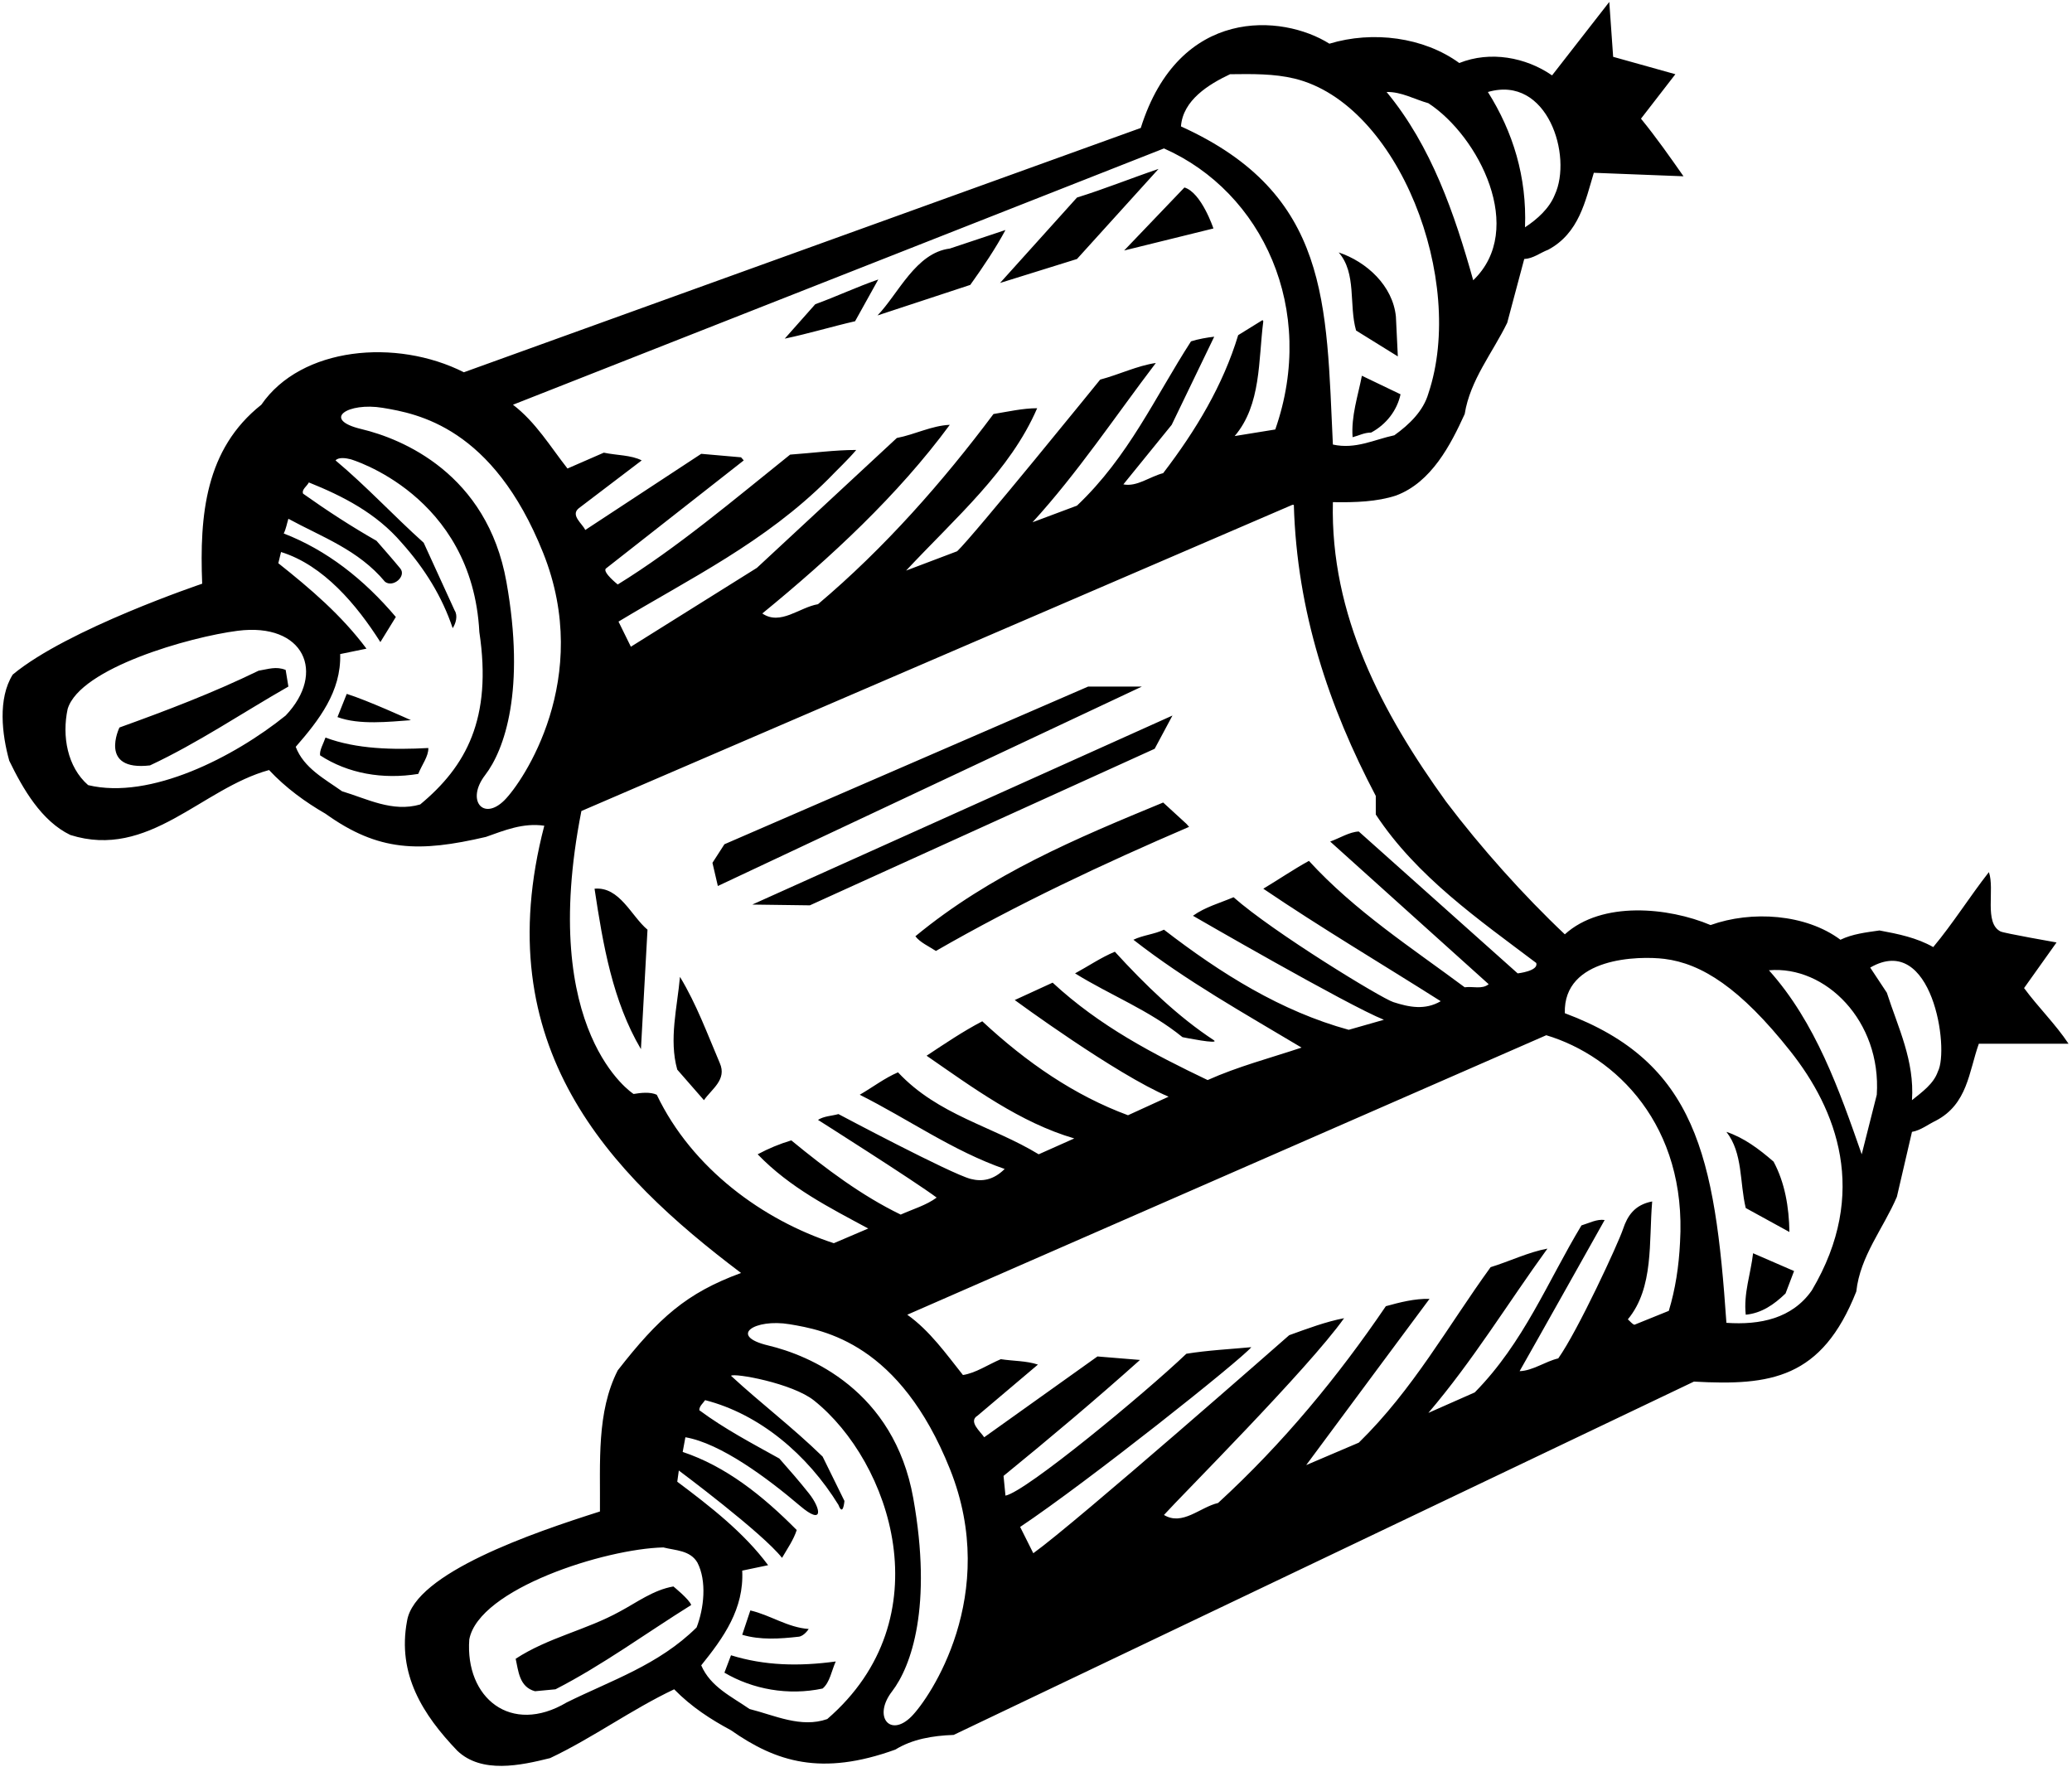 <?xml version="1.0" encoding="UTF-8"?>
<svg xmlns="http://www.w3.org/2000/svg" xmlns:xlink="http://www.w3.org/1999/xlink" width="536pt" height="457pt" viewBox="0 0 536 457" version="1.1">
<g id="surface1">
<path style=" stroke:none;fill-rule:nonzero;fill:rgb(0%,0%,0%);fill-opacity:1;" d="M 523.602 255.602 L 532 243.801 C 532 243.801 518.41 241.41 517.52 240.961 C 513.176 238.766 516.078 230.082 514.5 225.602 C 509.5 232 505.199 238.898 500.102 245 C 495.898 242.602 491.102 241.602 486.199 240.699 C 482.699 241.199 479.199 241.602 476.102 243.102 C 467.102 236.398 453.102 235.5 442.5 239.301 C 431.602 234.699 414.398 233 404.801 241.699 C 394.199 231.699 383.102 219.301 374.102 207.398 C 357.5 184.398 344.102 159.102 344.801 129.898 C 350.602 130 356.199 129.801 361.102 128.199 C 370.301 124.801 375.301 115 378.898 107.102 C 380.301 98.301 386.102 91.301 389.898 83.5 C 391.398 78 392.801 72.5 394.301 67 C 396.602 66.898 398.398 65.398 400.5 64.602 C 408.5 60.301 410.102 52 412.301 44.699 L 435.5 45.602 C 432 40.602 428.5 35.602 424.5 30.699 L 433.398 19.199 L 417.301 14.699 L 416.301 0.5 L 401.5 19.5 C 394.699 14.801 385.5 13.102 377.5 16.301 C 368.301 9.602 355.102 7.898 343.898 11.301 C 331.738 3.637 305.008 1.578 295.102 33.102 L 120 96.301 C 102.492 87.461 77.906 89.707 67.602 104.699 C 53.102 116.199 51.602 133.199 52.301 151 C 52.301 151 17.5 162.699 3.301 174.5 C -0.602 180.699 0.5 190 2.398 196.801 C 5.898 204 10.699 212.398 18.199 216 C 38.5 222.398 52.102 204 69.602 199.199 C 73.898 203.801 79 207.5 84.199 210.5 C 97.98 220.379 108.5 220.5 125.699 216.5 C 130.5 214.801 135.301 212.801 140.801 213.602 C 125.891 270.758 157.5 303.5 191.699 329.301 C 177.57 334.48 170.363 340.953 159.801 354.5 C 154.301 365.301 155.301 378.199 155.199 391 C 137.887 396.492 107.312 406.941 105.301 419.301 C 102.699 433.102 109.398 443.602 118.301 452.898 C 124.602 458.898 134.699 456.699 142.301 454.801 C 153.301 449.602 163.398 442.199 174.398 437 C 178.898 441.602 183.898 444.801 189.102 447.602 C 200.801 455.801 212.5 459.5 231.602 452.602 C 236 449.898 241.199 449 246.699 448.801 L 438.199 357.402 C 458 358.5 471.281 356.672 480.199 334.102 C 481.199 324.898 487.199 317.801 490.699 309.602 L 494.602 292.801 C 496.898 292.398 498.699 290.898 500.801 289.898 C 509 285.602 509.301 277.301 511.898 270 L 535.102 270 C 531.801 265 527.199 260.5 523.602 255.602 Z M 402.199 50.398 C 400.801 53.898 397.699 56.699 394.5 58.801 C 395 45.801 391.398 34.102 384.898 23.801 C 400.348 19.297 406.855 40.406 402.199 50.398 Z M 369.5 26.699 C 382.562 35.234 394.84 59.367 381.102 72.5 C 376.301 55.398 370.301 37.801 358.699 23.801 C 362.5 23.699 365.898 25.699 369.5 26.699 Z M 318.199 19.199 C 323.977 19.125 329.582 19.051 334.852 20.324 C 361.832 26.855 379.34 72.527 369.5 101.801 C 368.199 106.301 364.602 109.801 360.699 112.602 C 355.5 113.699 350.699 116.301 344.801 115 C 343.047 78.551 344.09 50.184 305.5 32.699 C 306 25.898 312.699 21.801 318.199 19.199 Z M 22.801 203.102 C 17.398 198.398 16 190.398 17.5 183.398 C 20.695 172.812 49.078 164.77 61.461 163.18 C 78.652 160.973 84.449 174.012 73.898 185.102 C 60.578 195.824 38.891 206.977 22.801 203.102 Z M 108.699 208.102 C 101.5 210.199 94.898 206.602 88.5 204.699 C 84 201.5 78.602 198.699 76.5 193.199 C 82.5 186.301 88.301 178.898 88 169.199 C 90.301 168.699 92.5 168.301 94.801 167.801 C 88.301 159.102 80.301 152.301 72 145.699 L 72.699 142.801 C 83.699 146.199 92.301 156.5 98.398 166.102 L 102.398 159.602 C 94.102 149.801 84.5 142.301 73.398 138 C 74 136.801 74.199 135.5 74.602 134.199 C 83.199 138.898 92.699 142.199 99.602 150.5 C 101.699 152.102 105.195 149.059 103.547 147.055 C 101.535 144.613 99.434 142.234 97.398 139.898 C 90.898 136.199 84.602 132.102 78.398 127.699 C 78 126.602 79.398 125.801 79.898 124.801 C 88.602 128.301 97.301 132.699 103.898 140.398 C 109.898 147.102 114.398 154.398 117.102 162.5 C 117.898 161.301 118.5 159.301 117.602 157.898 L 109.602 140.398 C 101.801 133.398 94.801 125.801 86.801 119.102 C 87.602 118.199 89.5 118.5 90.699 118.801 C 90.699 118.801 122.152 127.93 124 163.5 C 127.367 185.941 120.566 198.258 108.699 208.102 Z M 130.5 207 C 125 212.5 120.5 207 125.5 200.5 C 130.5 194 136 178.5 131 150.5 C 126 122.5 104 113.5 93.5 111 C 83 108.5 90 104 99 105.5 C 108 107 127.5 110.5 140.5 143 C 153.5 175.5 135.258 202.242 130.5 207 Z M 132.699 104.699 L 301.102 38.398 C 326.59 49.66 340.746 80.039 329.898 111.102 L 319.398 112.801 C 326.301 104.699 325.5 93.199 326.801 83.102 L 326.602 82.801 L 320.301 86.699 C 316.398 99.602 309.398 111.301 300.898 122.398 C 297.398 123.301 294.102 126 290.602 125.301 L 303.102 109.898 L 314.102 87.102 C 312.301 87.301 310 87.699 308.102 88.301 C 298.801 102.699 292 118.102 278.602 130.801 L 267.102 135.102 C 278.801 122.301 288.5 107.699 299 93.898 C 294.199 94.602 289.5 96.898 284.602 98.199 C 284.602 98.199 251.699 138.801 247.602 142.602 L 234.398 147.602 C 247.301 133.801 261.301 121.801 268.301 105.602 C 264.602 105.602 260.699 106.5 257 107.102 C 244 124.5 228.801 141.801 211.602 156.301 C 206.801 157.102 201.898 161.898 197.199 158.699 C 214.801 144.301 232.301 128.102 245.699 109.898 C 241 110.102 236.699 112.398 232 113.301 L 195.801 146.898 L 163.199 167.301 L 160 160.801 C 178.398 149.699 197.898 140.301 214.301 123.898 C 216.699 121.398 219.301 119 221.5 116.398 C 216 116.398 210.102 117.199 204.398 117.602 C 189.801 129.301 175.199 141.699 159.801 151.199 C 159.801 151.199 155.898 148.102 156.699 147.102 L 192.398 119.102 L 191.699 118.301 L 181.398 117.398 L 151.398 137.102 C 150.699 135.5 147.5 133.301 149.699 131.5 L 166 119.102 C 163.301 117.699 159.5 117.801 156.199 117.102 L 146.801 121.199 C 142.398 115.602 138.602 109.199 132.699 104.699 Z M 169.898 283.199 C 168.199 282.398 165.699 282.699 163.898 283 C 163.898 283 139.074 267.277 150.398 209.801 L 334.301 130.602 L 334.699 130.602 C 335.5 158.301 343.801 182.898 355.898 205.898 L 355.898 210.699 C 366.5 226.801 382.699 238 397.398 249.102 C 398.102 251.199 392.602 251.801 392.602 251.801 L 351.5 215.102 C 349.102 215.199 346.602 216.801 344.102 217.699 L 385.102 254.602 C 383.398 256 381 255.102 378.898 255.398 C 365.199 245.199 350.5 235.699 338.602 222.699 C 334.602 224.898 330.801 227.5 326.801 229.898 C 341.699 240 357.398 249.301 372.699 259 C 368.609 261.387 364.52 260.547 360.426 259.227 C 357.316 258.223 329.398 241.199 319.102 232.102 C 315.602 233.602 311.801 234.602 308.602 236.898 C 308.602 236.898 348.699 260.102 358 263.801 L 348.898 266.398 C 331.398 261.602 315.898 251.898 301.102 240.5 C 298.602 241.699 295.699 241.898 293.199 243.102 C 306.898 253.801 322 262.199 336.699 271 C 328.602 273.699 320.199 275.898 312.398 279.398 C 298.398 272.699 284.5 265.5 272.301 254.199 L 262.5 258.699 C 262.5 258.699 288.602 277.898 302.301 283.699 L 291.801 288.5 C 278 283.398 265.602 274.898 254.102 264.199 C 249.102 266.801 244.398 270 239.699 273.102 C 251.699 281.398 263.898 290.398 277.898 294.5 L 268.699 298.602 C 256.699 291.301 242.699 288.5 232.301 277.398 C 228.801 278.898 225.699 281.301 222.398 283.199 C 234.801 289.398 246.602 297.801 259.898 302.398 C 256.965 305.301 254.039 305.719 251.133 304.98 C 246.016 303.684 216.898 288.199 216.898 288.199 C 215.102 288.699 213.199 288.699 211.602 289.699 C 211.602 289.699 236.699 305.602 242.301 309.801 C 239.602 311.801 236.102 312.801 233 314.199 C 222.898 309.301 213.699 302.398 204.699 295 C 201.699 295.898 198.801 297.102 196 298.602 C 204.398 307.301 214.602 312.398 224.602 317.801 L 215.699 321.602 C 197.508 315.664 179.059 302.371 169.898 283.199 Z M 146.602 440.398 C 132.145 448.969 120.289 439.199 121.398 424.102 C 123.867 410.996 156.531 400.637 171.602 400.301 C 174.699 401.102 178.5 401 180.398 404.199 C 182.898 409 182.102 416.102 180.199 421 C 170.398 430.699 158.102 434.699 146.602 440.398 Z M 214 444.699 C 207.199 447.102 200.301 443.699 193.898 442.102 C 189.301 438.898 183.801 436.398 181.398 430.801 C 187.199 423.602 192.5 416.199 192 406.301 L 198.699 404.898 C 192.5 396.5 183.602 389.598 175.199 383.301 L 175.602 380.402 C 175.602 380.402 197.199 396.5 202.301 403 C 203.699 400.602 205.301 398.301 206.102 395.801 C 197.199 386.801 187.699 379.301 176.602 375.598 L 177.301 371.801 C 186.414 373.367 198.461 382.316 206.961 389.547 C 213.105 394.773 212.438 390.32 209.246 386.305 C 206.828 383.254 204.23 380.277 201.602 377.301 C 194.602 373.402 187.5 369.699 180.898 364.801 C 180.898 363.699 181.898 363 182.398 362.199 C 196.5 365.801 208.898 376.301 216.898 389.301 C 218.102 392.5 218.445 388.273 218.445 388.273 L 212.801 376.801 C 205 369.199 196.898 363.098 189.102 355.898 C 189.898 355.102 204.969 357.816 210.57 362.285 C 230.363 378.086 244.215 418.605 214 444.699 Z M 235.75 444.062 C 230.25 449.562 225.75 444.062 230.75 437.562 C 235.75 431.062 241.25 415.562 236.25 387.562 C 231.25 359.562 209.25 350.562 198.75 348.062 C 188.25 345.562 195.25 341.062 204.25 342.562 C 213.25 344.062 232.75 347.562 245.75 380.062 C 258.75 412.562 240.508 439.305 235.75 444.062 Z M 434.602 321.398 C 434.301 327.602 433.398 333.5 431.699 339.102 L 422.801 342.699 C 422.199 342.5 421.699 341.801 421.102 341.301 C 427.898 333.102 426.5 321.199 427.398 310.801 C 422.832 311.664 420.992 314.543 419.855 317.953 C 418.633 321.633 408.199 344.199 403.102 351.398 C 399.699 352.199 396.5 354.602 393.102 354.699 C 396.199 349.301 415.102 315.602 415.102 315.602 C 413.102 315.301 411.102 316.398 409.102 317 C 400.301 331.602 394.199 347.301 381.5 360.199 L 369.5 365.5 C 381.102 351.898 390 337.199 400.301 323 C 395.398 323.898 390.5 326.301 385.602 327.801 C 374.5 343.102 365.602 359.402 351.5 373.199 L 337.898 379 C 344.102 370.598 369.801 336 369.801 336 C 366 335.898 362.102 336.898 358.5 337.898 C 346.199 356 332 373.301 315.102 388.801 C 310.398 389.902 305.898 394.801 301.102 391.902 C 305.5 387 338.398 354.102 347.699 341 C 343 341.898 338.199 343.699 333.5 345.398 C 333.5 345.398 278.199 394 267.301 401.801 L 263.898 395 C 281.398 383.301 321 351.801 323.699 348.5 C 318.398 349 312.398 349.301 306.898 350.199 C 296.199 360.402 265.398 385.902 260.102 386.902 L 259.602 381.801 C 271.5 372.098 283.398 362.098 294.898 351.801 L 283.898 350.898 L 254.602 371.801 C 253.602 370.301 250.398 367.699 252.898 366.199 L 268.5 353 C 265.5 352 262.102 352.102 258.898 351.602 C 255.602 353 252.398 355.199 249.102 355.699 C 244.801 350.301 240.5 344.199 234.699 340.102 L 400 267.801 C 418.059 273.219 436.41 291.148 434.602 321.398 Z M 468.699 333.801 C 463.602 341.102 455.301 342.801 446.602 342.199 C 443.633 299.125 438.77 274.773 404.801 262.102 C 404.359 247.57 424.027 247.238 430.555 248.047 C 440.145 249.238 450.145 255.508 463.172 271.969 C 474.984 286.895 483.688 308.512 468.699 333.801 Z M 485.5 283.199 L 481.602 298.602 C 475.801 282 469.699 264.5 457.602 251 C 472.234 249.711 486.73 264.125 485.5 283.199 Z M 501.301 277.199 C 500.199 280.398 497.199 282.5 494.602 284.602 C 495.301 274.398 491 265.801 488.102 256.801 L 483.801 250.301 C 499.832 241.023 504.352 271.383 501.301 277.199 Z M 258.699 73.199 L 278.602 51.102 C 285.699 48.898 292.602 46.102 299.699 43.699 L 278.602 67 Z M 290.801 64.801 L 306.398 48.5 C 310.801 49.801 313.898 59.102 313.898 59.102 Z M 227 81.602 C 232.398 76 236.898 65.398 245.699 64.301 L 260.102 59.5 C 257.699 64 254.301 69.102 251 73.699 Z M 350.801 85.5 C 348.898 78.898 351 70.699 346.301 65.301 C 353.5 67.699 360.301 73.898 361.102 81.898 L 361.602 92.199 Z M 221.199 83.102 C 215.102 84.5 209.199 86.301 203 87.602 L 210.898 78.699 C 216.398 76.699 221.699 74.199 227.199 72.301 Z M 352.301 97.199 L 362.301 102 C 361.398 106.199 358.602 109.801 354.699 111.898 C 352.898 111.898 351.5 112.699 349.898 113.102 C 349.5 107.602 351.301 102.398 352.301 97.199 Z M 73.898 173.301 C 74.102 174.699 74.398 176.199 74.602 177.602 C 62.699 184.398 51.199 192.199 38.801 198 C 25.398 199.547 30.898 188.199 30.898 188.199 C 43.102 183.801 55.199 179.199 66.898 173.5 C 69.398 173.102 71.398 172.301 73.898 173.301 Z M 185.699 229.199 L 184.301 223.199 L 187.398 218.398 L 281.5 177.602 L 295.398 177.602 Z M 87.301 185.5 L 89.699 179.5 C 94.898 181.102 106.301 186.301 106.301 186.301 C 100.801 186.699 92.898 187.602 87.301 185.5 Z M 209.5 234.199 L 194.602 234 L 303.301 185.102 L 298.699 193.699 Z M 110.801 193.5 C 110.898 195.602 109.102 197.898 108.199 200.199 C 99 201.699 90 200.102 82.801 195.398 C 82.602 194.102 83.699 192.301 84.199 190.801 C 92.199 193.801 101.699 194 110.801 193.5 Z M 300.898 207.602 L 306.898 213.102 L 307.602 213.898 C 285.5 223.398 263.301 233.801 242.102 246 C 240.301 244.801 238 243.801 236.801 242.199 C 256.301 226.102 278.602 216.801 300.898 207.602 Z M 167.5 240.5 L 165.801 271.398 C 158.5 259 156 244.5 153.801 229.898 C 160.301 229.301 163.301 237 167.5 240.5 Z M 288.398 246.199 C 296.328 254.871 304.734 263 313.961 269.059 C 315.902 270.336 305.898 268.301 305.898 268.301 C 297.301 261.301 287.301 257.5 278.102 251.801 C 281.602 249.898 284.801 247.699 288.398 246.199 Z M 186.199 275 C 188.102 279.301 184.102 281.699 182.102 284.602 L 175.199 276.699 C 173 268.898 175.199 260.602 175.898 252.699 C 180.199 259.801 183 267.5 186.199 275 Z M 451.602 312.5 C 450 305.898 450.898 298.301 446.602 292.801 C 451.102 294.301 455 297.199 458.801 300.5 C 461.699 305.898 462.801 312.199 462.898 318.699 Z M 453.5 324.199 L 464.102 328.801 L 461.898 334.602 C 458.898 337.5 455.699 339.699 451.602 340.102 C 451 334.602 452.898 329.5 453.5 324.199 Z M 178.801 415.199 C 167.102 422.5 155.801 430.801 143.699 437 L 138.398 437.5 C 134.301 436.398 134.102 432.199 133.398 429.102 C 141.801 423.602 151.602 421.699 160.301 416.898 C 164.801 414.5 169 411.301 174.199 410.398 C 174.199 410.398 178.398 413.801 178.801 415.199 Z M 192 422.898 L 194.102 416.602 C 199.301 417.801 203.699 421 209.199 421.398 C 209.199 421.398 208.039 423.238 206.602 423.398 C 201.68 423.949 196.719 424.293 192 422.898 Z M 216.199 429.801 C 215.102 432.199 214.699 435.199 212.801 436.801 C 203.898 438.699 194.699 437 187.398 432.699 L 189.102 428.199 C 197.801 430.898 206.699 431.102 216.199 429.801 "/>
</g>
</svg>
